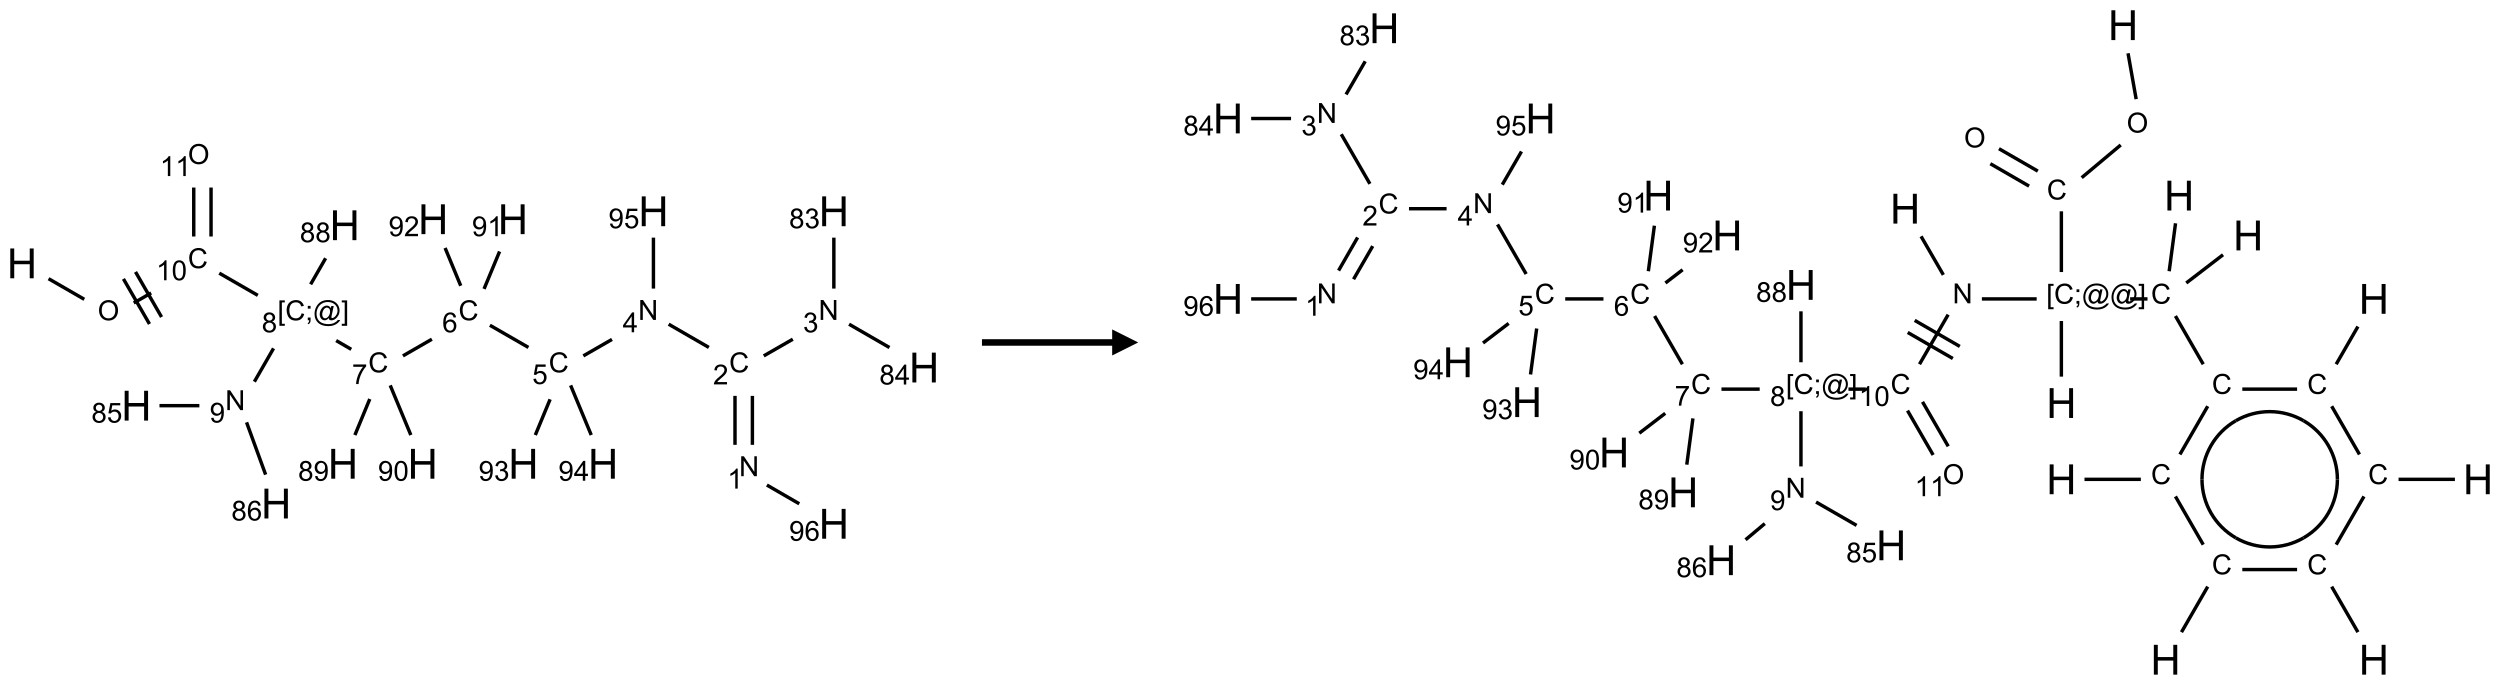<?xml version="1.0" encoding="UTF-8"?>
<svg xmlns="http://www.w3.org/2000/svg" xmlns:xlink="http://www.w3.org/1999/xlink" width="960" height="263" viewBox="0 0 960 263">
<defs>
<g>
<g id="glyph-0-0">
<path d="M 2 0 L 2 -10 L 10 -10 L 10 0 Z M 2.25 -0.25 L 9.75 -0.25 L 9.75 -9.75 L 2.25 -9.75 Z M 2.25 -0.25 "/>
</g>
<g id="glyph-0-1">
<path d="M 1.281 0 L 1.281 -11.453 L 2.797 -11.453 L 2.797 -6.75 L 8.75 -6.75 L 8.75 -11.453 L 10.266 -11.453 L 10.266 0 L 8.75 0 L 8.75 -5.398 L 2.797 -5.398 L 2.797 0 Z M 1.281 0 "/>
</g>
<g id="glyph-1-0">
<path d="M 1.332 0 L 1.332 -6.668 L 6.668 -6.668 L 6.668 0 Z M 1.5 -0.168 L 6.5 -0.168 L 6.5 -6.5 L 1.5 -6.5 Z M 1.5 -0.168 "/>
</g>
<g id="glyph-1-1">
<path d="M 0.516 -3.719 C 0.516 -4.984 0.855 -5.977 1.535 -6.695 C 2.215 -7.414 3.094 -7.77 4.172 -7.77 C 4.875 -7.77 5.512 -7.602 6.078 -7.266 C 6.645 -6.93 7.074 -6.461 7.371 -5.855 C 7.668 -5.254 7.816 -4.57 7.816 -3.809 C 7.816 -3.035 7.66 -2.34 7.348 -1.73 C 7.035 -1.117 6.594 -0.656 6.02 -0.34 C 5.449 -0.027 4.828 0.129 4.168 0.129 C 3.449 0.129 2.805 -0.043 2.238 -0.391 C 1.672 -0.738 1.246 -1.211 0.953 -1.812 C 0.66 -2.414 0.516 -3.047 0.516 -3.719 Z M 1.559 -3.703 C 1.559 -2.781 1.805 -2.059 2.301 -1.527 C 2.793 -1 3.414 -0.734 4.16 -0.734 C 4.922 -0.734 5.547 -1 6.039 -1.535 C 6.531 -2.07 6.777 -2.828 6.777 -3.812 C 6.777 -4.434 6.672 -4.977 6.461 -5.441 C 6.25 -5.902 5.945 -6.262 5.539 -6.52 C 5.133 -6.773 4.68 -6.902 4.176 -6.902 C 3.461 -6.902 2.848 -6.656 2.332 -6.164 C 1.816 -5.672 1.559 -4.852 1.559 -3.703 Z M 1.559 -3.703 "/>
</g>
<g id="glyph-1-2">
<path d="M 6.27 -2.676 L 7.281 -2.422 C 7.07 -1.594 6.688 -0.961 6.137 -0.523 C 5.586 -0.086 4.914 0.129 4.121 0.129 C 3.297 0.129 2.629 -0.039 2.113 -0.371 C 1.598 -0.707 1.203 -1.191 0.934 -1.828 C 0.664 -2.465 0.531 -3.145 0.531 -3.875 C 0.531 -4.672 0.684 -5.363 0.988 -5.957 C 1.293 -6.547 1.723 -6.996 2.285 -7.305 C 2.844 -7.613 3.461 -7.766 4.137 -7.766 C 4.898 -7.766 5.543 -7.57 6.062 -7.184 C 6.582 -6.793 6.945 -6.246 7.152 -5.543 L 6.156 -5.309 C 5.98 -5.863 5.723 -6.266 5.387 -6.52 C 5.051 -6.773 4.625 -6.902 4.113 -6.902 C 3.527 -6.902 3.039 -6.762 2.645 -6.48 C 2.25 -6.199 1.973 -5.82 1.812 -5.348 C 1.652 -4.871 1.574 -4.383 1.574 -3.879 C 1.574 -3.23 1.668 -2.664 1.855 -2.18 C 2.047 -1.695 2.34 -1.332 2.738 -1.094 C 3.137 -0.855 3.57 -0.734 4.035 -0.734 C 4.602 -0.734 5.082 -0.898 5.473 -1.223 C 5.867 -1.551 6.133 -2.035 6.27 -2.676 Z M 6.27 -2.676 "/>
</g>
<g id="glyph-1-3">
<path d="M 3.973 0 L 3.035 0 L 3.035 -5.973 C 2.809 -5.758 2.516 -5.543 2.148 -5.328 C 1.781 -5.113 1.453 -4.953 1.16 -4.844 L 1.16 -5.75 C 1.684 -5.996 2.145 -6.297 2.535 -6.645 C 2.93 -6.996 3.207 -7.336 3.371 -7.668 L 3.973 -7.668 Z M 3.973 0 "/>
</g>
<g id="glyph-1-4">
<path d="M 0.441 -3.766 C 0.441 -4.668 0.535 -5.395 0.723 -5.945 C 0.906 -6.496 1.184 -6.922 1.551 -7.219 C 1.918 -7.516 2.375 -7.668 2.934 -7.668 C 3.344 -7.668 3.703 -7.586 4.012 -7.418 C 4.32 -7.254 4.574 -7.016 4.777 -6.707 C 4.977 -6.395 5.137 -6.016 5.25 -5.57 C 5.363 -5.125 5.422 -4.523 5.422 -3.766 C 5.422 -2.871 5.328 -2.148 5.145 -1.598 C 4.961 -1.047 4.688 -0.621 4.32 -0.32 C 3.953 -0.02 3.492 0.129 2.934 0.129 C 2.195 0.129 1.617 -0.133 1.199 -0.66 C 0.695 -1.297 0.441 -2.332 0.441 -3.766 Z M 1.406 -3.766 C 1.406 -2.512 1.555 -1.68 1.848 -1.262 C 2.141 -0.848 2.5 -0.641 2.934 -0.641 C 3.363 -0.641 3.727 -0.848 4.02 -1.266 C 4.312 -1.684 4.457 -2.516 4.457 -3.766 C 4.457 -5.023 4.312 -5.859 4.02 -6.27 C 3.727 -6.684 3.359 -6.891 2.922 -6.891 C 2.492 -6.891 2.148 -6.707 1.891 -6.344 C 1.566 -5.879 1.406 -5.02 1.406 -3.766 Z M 1.406 -3.766 "/>
</g>
<g id="glyph-1-5">
<path d="M 0.723 2.121 L 0.723 -7.637 L 2.793 -7.637 L 2.793 -6.859 L 1.66 -6.859 L 1.66 1.344 L 2.793 1.344 L 2.793 2.121 Z M 0.723 2.121 "/>
</g>
<g id="glyph-1-6">
<path d="M 0.949 -4.465 L 0.949 -5.531 L 2.016 -5.531 L 2.016 -4.465 Z M 0.949 0 L 0.949 -1.066 L 2.016 -1.066 L 2.016 0 C 2.016 0.391 1.945 0.711 1.809 0.949 C 1.668 1.191 1.449 1.379 1.145 1.512 L 0.887 1.109 C 1.082 1.023 1.23 0.895 1.324 0.727 C 1.418 0.559 1.469 0.316 1.48 0 Z M 0.949 0 "/>
</g>
<g id="glyph-1-7">
<path d="M 6.047 -0.848 C 5.82 -0.59 5.57 -0.379 5.289 -0.223 C 5.008 -0.062 4.73 0.016 4.449 0.016 C 4.141 0.016 3.84 -0.074 3.547 -0.254 C 3.254 -0.434 3.02 -0.715 2.836 -1.09 C 2.652 -1.465 2.562 -1.875 2.562 -2.324 C 2.562 -2.875 2.703 -3.43 2.988 -3.98 C 3.27 -4.535 3.621 -4.953 4.043 -5.23 C 4.461 -5.508 4.871 -5.645 5.266 -5.645 C 5.566 -5.645 5.855 -5.566 6.129 -5.41 C 6.402 -5.25 6.641 -5.012 6.84 -4.688 L 7.016 -5.496 L 7.949 -5.496 L 7.199 -2 C 7.094 -1.516 7.043 -1.246 7.043 -1.191 C 7.043 -1.098 7.078 -1.02 7.148 -0.949 C 7.219 -0.883 7.305 -0.848 7.406 -0.848 C 7.59 -0.848 7.832 -0.953 8.129 -1.168 C 8.527 -1.445 8.84 -1.816 9.07 -2.285 C 9.301 -2.75 9.418 -3.234 9.418 -3.73 C 9.418 -4.309 9.27 -4.852 8.973 -5.355 C 8.676 -5.859 8.23 -6.262 7.645 -6.562 C 7.055 -6.863 6.406 -7.016 5.691 -7.016 C 4.879 -7.016 4.137 -6.824 3.465 -6.445 C 2.793 -6.066 2.273 -5.52 1.902 -4.809 C 1.535 -4.098 1.348 -3.34 1.348 -2.527 C 1.348 -1.676 1.535 -0.941 1.902 -0.328 C 2.273 0.285 2.809 0.742 3.508 1.035 C 4.207 1.328 4.984 1.473 5.832 1.473 C 6.742 1.473 7.504 1.32 8.121 1.016 C 8.734 0.711 9.195 0.34 9.5 -0.098 L 10.441 -0.098 C 10.266 0.266 9.961 0.637 9.531 1.016 C 9.102 1.395 8.59 1.695 7.996 1.914 C 7.402 2.133 6.688 2.246 5.848 2.246 C 5.078 2.246 4.367 2.145 3.715 1.949 C 3.066 1.75 2.512 1.453 2.051 1.055 C 1.594 0.656 1.25 0.199 1.016 -0.316 C 0.723 -0.973 0.578 -1.684 0.578 -2.441 C 0.578 -3.289 0.75 -4.098 1.098 -4.863 C 1.523 -5.805 2.125 -6.527 2.902 -7.027 C 3.684 -7.527 4.629 -7.777 5.738 -7.777 C 6.602 -7.777 7.375 -7.602 8.059 -7.246 C 8.746 -6.895 9.285 -6.371 9.684 -5.672 C 10.02 -5.07 10.188 -4.418 10.188 -3.715 C 10.188 -2.707 9.832 -1.812 9.125 -1.031 C 8.492 -0.328 7.801 0.02 7.051 0.02 C 6.812 0.02 6.617 -0.016 6.473 -0.09 C 6.324 -0.16 6.215 -0.266 6.145 -0.402 C 6.102 -0.488 6.066 -0.637 6.047 -0.848 Z M 3.527 -2.262 C 3.527 -1.785 3.641 -1.414 3.863 -1.152 C 4.09 -0.887 4.348 -0.754 4.641 -0.754 C 4.836 -0.754 5.039 -0.812 5.254 -0.93 C 5.469 -1.047 5.676 -1.219 5.871 -1.449 C 6.066 -1.676 6.23 -1.969 6.355 -2.32 C 6.48 -2.672 6.543 -3.027 6.543 -3.379 C 6.543 -3.852 6.426 -4.219 6.191 -4.48 C 5.957 -4.738 5.672 -4.871 5.332 -4.871 C 5.109 -4.871 4.902 -4.812 4.707 -4.699 C 4.512 -4.586 4.32 -4.406 4.137 -4.156 C 3.953 -3.906 3.805 -3.602 3.691 -3.246 C 3.582 -2.887 3.527 -2.559 3.527 -2.262 Z M 3.527 -2.262 "/>
</g>
<g id="glyph-1-8">
<path d="M 2.27 2.121 L 0.203 2.121 L 0.203 1.344 L 1.332 1.344 L 1.332 -6.859 L 0.203 -6.859 L 0.203 -7.637 L 2.27 -7.637 Z M 2.27 2.121 "/>
</g>
<g id="glyph-1-9">
<path d="M 1.887 -4.141 C 1.496 -4.281 1.207 -4.484 1.02 -4.75 C 0.832 -5.016 0.738 -5.328 0.738 -5.699 C 0.738 -6.254 0.938 -6.719 1.34 -7.098 C 1.738 -7.477 2.27 -7.668 2.934 -7.668 C 3.598 -7.668 4.137 -7.473 4.543 -7.086 C 4.949 -6.699 5.152 -6.227 5.152 -5.672 C 5.152 -5.316 5.059 -5.008 4.871 -4.746 C 4.688 -4.484 4.406 -4.281 4.027 -4.141 C 4.496 -3.988 4.852 -3.742 5.098 -3.402 C 5.34 -3.062 5.465 -2.656 5.465 -2.184 C 5.465 -1.531 5.234 -0.98 4.77 -0.535 C 4.309 -0.09 3.703 0.129 2.949 0.129 C 2.195 0.129 1.586 -0.094 1.125 -0.539 C 0.664 -0.984 0.434 -1.543 0.434 -2.207 C 0.434 -2.703 0.559 -3.121 0.809 -3.457 C 1.062 -3.793 1.422 -4.02 1.887 -4.141 Z M 1.699 -5.73 C 1.699 -5.367 1.812 -5.074 2.047 -4.844 C 2.281 -4.613 2.582 -4.5 2.953 -4.5 C 3.312 -4.5 3.609 -4.613 3.84 -4.84 C 4.07 -5.066 4.188 -5.348 4.188 -5.676 C 4.188 -6.02 4.07 -6.309 3.832 -6.543 C 3.594 -6.777 3.297 -6.895 2.941 -6.895 C 2.586 -6.895 2.289 -6.781 2.051 -6.551 C 1.816 -6.324 1.699 -6.047 1.699 -5.73 Z M 1.395 -2.203 C 1.395 -1.938 1.461 -1.676 1.586 -1.426 C 1.711 -1.176 1.902 -0.984 2.152 -0.848 C 2.402 -0.711 2.672 -0.641 2.957 -0.641 C 3.406 -0.641 3.777 -0.785 4.066 -1.074 C 4.359 -1.363 4.504 -1.727 4.504 -2.172 C 4.504 -2.625 4.355 -2.996 4.055 -3.293 C 3.754 -3.586 3.379 -3.734 2.926 -3.734 C 2.484 -3.734 2.121 -3.59 1.832 -3.297 C 1.543 -3.004 1.395 -2.641 1.395 -2.203 Z M 1.395 -2.203 "/>
</g>
<g id="glyph-1-10">
<path d="M 0.504 -6.637 L 0.504 -7.535 L 5.449 -7.535 L 5.449 -6.809 C 4.961 -6.289 4.48 -5.602 4.004 -4.746 C 3.527 -3.887 3.156 -3.004 2.895 -2.098 C 2.707 -1.461 2.59 -0.762 2.535 0 L 1.574 0 C 1.582 -0.602 1.703 -1.328 1.926 -2.176 C 2.152 -3.027 2.477 -3.848 2.898 -4.637 C 3.32 -5.426 3.77 -6.094 4.246 -6.637 Z M 0.504 -6.637 "/>
</g>
<g id="glyph-1-11">
<path d="M 5.309 -5.766 L 4.375 -5.691 C 4.293 -6.059 4.172 -6.328 4.02 -6.496 C 3.766 -6.762 3.453 -6.895 3.082 -6.895 C 2.785 -6.895 2.523 -6.812 2.297 -6.645 C 2 -6.43 1.77 -6.117 1.598 -5.703 C 1.43 -5.289 1.34 -4.703 1.332 -3.938 C 1.559 -4.281 1.836 -4.535 2.16 -4.703 C 2.488 -4.871 2.828 -4.953 3.188 -4.953 C 3.812 -4.953 4.344 -4.723 4.785 -4.262 C 5.223 -3.801 5.441 -3.207 5.441 -2.48 C 5.441 -2 5.34 -1.555 5.133 -1.145 C 4.926 -0.73 4.641 -0.418 4.281 -0.199 C 3.922 0.02 3.512 0.129 3.051 0.129 C 2.27 0.129 1.633 -0.156 1.141 -0.73 C 0.648 -1.305 0.402 -2.254 0.402 -3.574 C 0.402 -5.051 0.672 -6.121 1.219 -6.793 C 1.695 -7.375 2.336 -7.668 3.141 -7.668 C 3.742 -7.668 4.234 -7.5 4.617 -7.16 C 5 -6.824 5.23 -6.359 5.309 -5.766 Z M 1.48 -2.473 C 1.48 -2.152 1.547 -1.844 1.684 -1.547 C 1.82 -1.25 2.016 -1.027 2.262 -0.871 C 2.508 -0.719 2.766 -0.641 3.035 -0.641 C 3.434 -0.641 3.773 -0.801 4.059 -1.121 C 4.344 -1.441 4.484 -1.875 4.484 -2.422 C 4.484 -2.949 4.344 -3.367 4.062 -3.668 C 3.781 -3.973 3.426 -4.125 3 -4.125 C 2.578 -4.125 2.219 -3.973 1.922 -3.668 C 1.625 -3.363 1.48 -2.969 1.48 -2.473 Z M 1.48 -2.473 "/>
</g>
<g id="glyph-1-12">
<path d="M 0.441 -2 L 1.426 -2.082 C 1.5 -1.605 1.668 -1.242 1.934 -1.004 C 2.199 -0.762 2.52 -0.641 2.895 -0.641 C 3.348 -0.641 3.73 -0.812 4.043 -1.152 C 4.355 -1.492 4.512 -1.941 4.512 -2.504 C 4.512 -3.039 4.359 -3.461 4.059 -3.77 C 3.758 -4.078 3.367 -4.234 2.879 -4.234 C 2.578 -4.234 2.305 -4.164 2.062 -4.027 C 1.82 -3.891 1.629 -3.715 1.488 -3.496 L 0.609 -3.609 L 1.348 -7.531 L 5.145 -7.531 L 5.145 -6.637 L 2.098 -6.637 L 1.688 -4.582 C 2.145 -4.902 2.625 -5.062 3.129 -5.062 C 3.797 -5.062 4.359 -4.832 4.816 -4.371 C 5.277 -3.91 5.504 -3.312 5.504 -2.59 C 5.504 -1.898 5.305 -1.301 4.902 -0.797 C 4.41 -0.18 3.742 0.129 2.895 0.129 C 2.199 0.129 1.633 -0.062 1.195 -0.453 C 0.758 -0.844 0.504 -1.359 0.441 -2 Z M 0.441 -2 "/>
</g>
<g id="glyph-1-13">
<path d="M 0.812 0 L 0.812 -7.637 L 1.848 -7.637 L 5.859 -1.641 L 5.859 -7.637 L 6.828 -7.637 L 6.828 0 L 5.793 0 L 1.781 -6 L 1.781 0 Z M 0.812 0 "/>
</g>
<g id="glyph-1-14">
<path d="M 3.449 0 L 3.449 -1.828 L 0.137 -1.828 L 0.137 -2.688 L 3.621 -7.637 L 4.387 -7.637 L 4.387 -2.688 L 5.418 -2.688 L 5.418 -1.828 L 4.387 -1.828 L 4.387 0 Z M 3.449 -2.688 L 3.449 -6.129 L 1.059 -2.688 Z M 3.449 -2.688 "/>
</g>
<g id="glyph-1-15">
<path d="M 5.371 -0.902 L 5.371 0 L 0.324 0 C 0.316 -0.227 0.352 -0.441 0.434 -0.652 C 0.562 -0.996 0.766 -1.332 1.051 -1.668 C 1.332 -2 1.742 -2.387 2.277 -2.824 C 3.105 -3.504 3.668 -4.043 3.957 -4.441 C 4.25 -4.84 4.395 -5.215 4.395 -5.566 C 4.395 -5.938 4.262 -6.254 3.996 -6.508 C 3.73 -6.762 3.387 -6.891 2.957 -6.891 C 2.508 -6.891 2.145 -6.754 1.875 -6.484 C 1.605 -6.215 1.469 -5.84 1.465 -5.359 L 0.5 -5.457 C 0.566 -6.176 0.812 -6.727 1.246 -7.102 C 1.676 -7.477 2.254 -7.668 2.98 -7.668 C 3.711 -7.668 4.293 -7.465 4.719 -7.059 C 5.145 -6.652 5.359 -6.148 5.359 -5.547 C 5.359 -5.242 5.297 -4.941 5.172 -4.645 C 5.047 -4.352 4.84 -4.039 4.551 -3.715 C 4.262 -3.387 3.777 -2.938 3.105 -2.371 C 2.543 -1.898 2.18 -1.578 2.02 -1.41 C 1.859 -1.242 1.73 -1.07 1.625 -0.902 Z M 5.371 -0.902 "/>
</g>
<g id="glyph-1-16">
<path d="M 0.582 -1.766 L 1.484 -1.848 C 1.562 -1.426 1.707 -1.117 1.922 -0.926 C 2.137 -0.734 2.414 -0.641 2.75 -0.641 C 3.039 -0.641 3.289 -0.707 3.508 -0.84 C 3.727 -0.973 3.902 -1.148 4.043 -1.367 C 4.18 -1.586 4.297 -1.887 4.391 -2.262 C 4.484 -2.637 4.531 -3.016 4.531 -3.406 C 4.531 -3.449 4.531 -3.512 4.527 -3.594 C 4.34 -3.297 4.082 -3.055 3.758 -2.867 C 3.434 -2.68 3.082 -2.59 2.703 -2.59 C 2.07 -2.59 1.535 -2.816 1.098 -3.277 C 0.66 -3.734 0.441 -4.34 0.441 -5.09 C 0.441 -5.863 0.672 -6.484 1.129 -6.957 C 1.586 -7.43 2.156 -7.668 2.844 -7.668 C 3.34 -7.668 3.793 -7.531 4.207 -7.266 C 4.617 -7 4.93 -6.617 5.145 -6.121 C 5.355 -5.629 5.465 -4.91 5.465 -3.973 C 5.465 -2.996 5.359 -2.223 5.145 -1.645 C 4.934 -1.066 4.617 -0.625 4.199 -0.324 C 3.781 -0.02 3.293 0.129 2.73 0.129 C 2.133 0.129 1.645 -0.035 1.266 -0.367 C 0.887 -0.699 0.66 -1.164 0.582 -1.766 Z M 4.422 -5.137 C 4.422 -5.676 4.277 -6.102 3.992 -6.418 C 3.707 -6.734 3.359 -6.891 2.957 -6.891 C 2.543 -6.891 2.18 -6.719 1.871 -6.379 C 1.562 -6.039 1.406 -5.598 1.406 -5.059 C 1.406 -4.57 1.555 -4.176 1.848 -3.871 C 2.141 -3.566 2.5 -3.418 2.934 -3.418 C 3.367 -3.418 3.723 -3.57 4.004 -3.871 C 4.281 -4.176 4.422 -4.598 4.422 -5.137 Z M 4.422 -5.137 "/>
</g>
<g id="glyph-1-17">
<path d="M 0.449 -2.016 L 1.387 -2.141 C 1.492 -1.609 1.676 -1.227 1.934 -0.992 C 2.191 -0.758 2.508 -0.641 2.879 -0.641 C 3.32 -0.641 3.695 -0.793 3.996 -1.098 C 4.301 -1.402 4.453 -1.781 4.453 -2.234 C 4.453 -2.664 4.312 -3.02 4.031 -3.301 C 3.75 -3.578 3.391 -3.719 2.957 -3.719 C 2.781 -3.719 2.562 -3.684 2.297 -3.613 L 2.402 -4.438 C 2.465 -4.43 2.516 -4.426 2.551 -4.426 C 2.949 -4.426 3.312 -4.531 3.629 -4.738 C 3.949 -4.949 4.109 -5.27 4.109 -5.703 C 4.109 -6.047 3.992 -6.332 3.762 -6.559 C 3.527 -6.785 3.227 -6.895 2.859 -6.895 C 2.496 -6.895 2.191 -6.781 1.949 -6.551 C 1.707 -6.324 1.547 -5.98 1.48 -5.52 L 0.543 -5.688 C 0.656 -6.316 0.918 -6.805 1.324 -7.148 C 1.73 -7.492 2.234 -7.668 2.84 -7.668 C 3.254 -7.668 3.641 -7.578 3.988 -7.398 C 4.34 -7.219 4.609 -6.977 4.793 -6.668 C 4.98 -6.359 5.074 -6.031 5.074 -5.684 C 5.074 -5.352 4.984 -5.051 4.809 -4.781 C 4.629 -4.512 4.367 -4.297 4.02 -4.137 C 4.473 -4.031 4.824 -3.816 5.074 -3.488 C 5.324 -3.16 5.449 -2.75 5.449 -2.254 C 5.449 -1.59 5.203 -1.023 4.719 -0.559 C 4.234 -0.098 3.617 0.137 2.875 0.137 C 2.203 0.137 1.648 -0.062 1.207 -0.465 C 0.762 -0.863 0.512 -1.379 0.449 -2.016 Z M 0.449 -2.016 "/>
</g>
</g>
</defs>
<path fill="none" stroke-width="0.033" stroke-linecap="butt" stroke-linejoin="miter" stroke="rgb(0%, 0%, 0%)" stroke-opacity="1" stroke-miterlimit="10" d="M 0.255 1.147 L 0.598 1.345 " transform="matrix(40, 0, 0, 40, 8.439, 61.137)"/>
<path fill="none" stroke-width="0.033" stroke-linecap="butt" stroke-linejoin="miter" stroke="rgb(0%, 0%, 0%)" stroke-opacity="1" stroke-miterlimit="10" d="M 1.073 1.38 L 1.24 1.284 " transform="matrix(40, 0, 0, 40, 8.439, 61.137)"/>
<path fill="none" stroke-width="0.033" stroke-linecap="butt" stroke-linejoin="miter" stroke="rgb(0%, 0%, 0%)" stroke-opacity="1" stroke-miterlimit="10" d="M 1.34 1.515 L 1.09 1.082 " transform="matrix(40, 0, 0, 40, 8.439, 61.137)"/>
<path fill="none" stroke-width="0.033" stroke-linecap="butt" stroke-linejoin="miter" stroke="rgb(0%, 0%, 0%)" stroke-opacity="1" stroke-miterlimit="10" d="M 1.224 1.582 L 0.974 1.149 " transform="matrix(40, 0, 0, 40, 8.439, 61.137)"/>
<path fill="none" stroke-width="0.033" stroke-linecap="butt" stroke-linejoin="miter" stroke="rgb(0%, 0%, 0%)" stroke-opacity="1" stroke-miterlimit="10" d="M 1.894 1.094 L 2.264 1.307 " transform="matrix(40, 0, 0, 40, 8.439, 61.137)"/>
<path fill="none" stroke-width="0.033" stroke-linecap="butt" stroke-linejoin="miter" stroke="rgb(0%, 0%, 0%)" stroke-opacity="1" stroke-miterlimit="10" d="M 3.016 1.741 L 3.161 1.825 " transform="matrix(40, 0, 0, 40, 8.439, 61.137)"/>
<path fill="none" stroke-width="0.033" stroke-linecap="butt" stroke-linejoin="miter" stroke="rgb(0%, 0%, 0%)" stroke-opacity="1" stroke-miterlimit="10" d="M 3.657 1.888 L 3.935 1.728 " transform="matrix(40, 0, 0, 40, 8.439, 61.137)"/>
<path fill="none" stroke-width="0.033" stroke-linecap="butt" stroke-linejoin="miter" stroke="rgb(0%, 0%, 0%)" stroke-opacity="1" stroke-miterlimit="10" d="M 4.492 1.594 L 4.862 1.807 " transform="matrix(40, 0, 0, 40, 8.439, 61.137)"/>
<path fill="none" stroke-width="0.033" stroke-linecap="butt" stroke-linejoin="miter" stroke="rgb(0%, 0%, 0%)" stroke-opacity="1" stroke-miterlimit="10" d="M 5.389 1.888 L 5.664 1.73 " transform="matrix(40, 0, 0, 40, 8.439, 61.137)"/>
<path fill="none" stroke-width="0.033" stroke-linecap="butt" stroke-linejoin="miter" stroke="rgb(0%, 0%, 0%)" stroke-opacity="1" stroke-miterlimit="10" d="M 6.208 1.584 L 6.594 1.807 " transform="matrix(40, 0, 0, 40, 8.439, 61.137)"/>
<path fill="none" stroke-width="0.033" stroke-linecap="butt" stroke-linejoin="miter" stroke="rgb(0%, 0%, 0%)" stroke-opacity="1" stroke-miterlimit="10" d="M 6.845 2.272 L 6.845 2.742 " transform="matrix(40, 0, 0, 40, 8.439, 61.137)"/>
<path fill="none" stroke-width="0.033" stroke-linecap="butt" stroke-linejoin="miter" stroke="rgb(0%, 0%, 0%)" stroke-opacity="1" stroke-miterlimit="10" d="M 7.012 2.272 L 7.012 2.742 " transform="matrix(40, 0, 0, 40, 8.439, 61.137)"/>
<path fill="none" stroke-width="0.033" stroke-linecap="butt" stroke-linejoin="miter" stroke="rgb(0%, 0%, 0%)" stroke-opacity="1" stroke-miterlimit="10" d="M 7.151 3.128 L 7.462 3.308 " transform="matrix(40, 0, 0, 40, 8.439, 61.137)"/>
<path fill="none" stroke-width="0.033" stroke-linecap="butt" stroke-linejoin="miter" stroke="rgb(0%, 0%, 0%)" stroke-opacity="1" stroke-miterlimit="10" d="M 7.121 1.888 L 7.4 1.728 " transform="matrix(40, 0, 0, 40, 8.439, 61.137)"/>
<path fill="none" stroke-width="0.033" stroke-linecap="butt" stroke-linejoin="miter" stroke="rgb(0%, 0%, 0%)" stroke-opacity="1" stroke-miterlimit="10" d="M 7.794 1.242 L 7.794 0.753 " transform="matrix(40, 0, 0, 40, 8.439, 61.137)"/>
<path fill="none" stroke-width="0.033" stroke-linecap="butt" stroke-linejoin="miter" stroke="rgb(0%, 0%, 0%)" stroke-opacity="1" stroke-miterlimit="10" d="M 7.94 1.584 L 8.328 1.808 " transform="matrix(40, 0, 0, 40, 8.439, 61.137)"/>
<path fill="none" stroke-width="0.033" stroke-linecap="butt" stroke-linejoin="miter" stroke="rgb(0%, 0%, 0%)" stroke-opacity="1" stroke-miterlimit="10" d="M 6.062 1.242 L 6.062 0.753 " transform="matrix(40, 0, 0, 40, 8.439, 61.137)"/>
<path fill="none" stroke-width="0.033" stroke-linecap="butt" stroke-linejoin="miter" stroke="rgb(0%, 0%, 0%)" stroke-opacity="1" stroke-miterlimit="10" d="M 5.07 2.305 L 4.928 2.648 " transform="matrix(40, 0, 0, 40, 8.439, 61.137)"/>
<path fill="none" stroke-width="0.033" stroke-linecap="butt" stroke-linejoin="miter" stroke="rgb(0%, 0%, 0%)" stroke-opacity="1" stroke-miterlimit="10" d="M 5.267 2.171 L 5.465 2.648 " transform="matrix(40, 0, 0, 40, 8.439, 61.137)"/>
<path fill="none" stroke-width="0.033" stroke-linecap="butt" stroke-linejoin="miter" stroke="rgb(0%, 0%, 0%)" stroke-opacity="1" stroke-miterlimit="10" d="M 4.436 1.245 L 4.585 0.886 " transform="matrix(40, 0, 0, 40, 8.439, 61.137)"/>
<path fill="none" stroke-width="0.033" stroke-linecap="butt" stroke-linejoin="miter" stroke="rgb(0%, 0%, 0%)" stroke-opacity="1" stroke-miterlimit="10" d="M 4.212 1.215 L 4.062 0.852 " transform="matrix(40, 0, 0, 40, 8.439, 61.137)"/>
<path fill="none" stroke-width="0.033" stroke-linecap="butt" stroke-linejoin="miter" stroke="rgb(0%, 0%, 0%)" stroke-opacity="1" stroke-miterlimit="10" d="M 3.339 2.302 L 3.196 2.648 " transform="matrix(40, 0, 0, 40, 8.439, 61.137)"/>
<path fill="none" stroke-width="0.033" stroke-linecap="butt" stroke-linejoin="miter" stroke="rgb(0%, 0%, 0%)" stroke-opacity="1" stroke-miterlimit="10" d="M 3.535 2.171 L 3.733 2.648 " transform="matrix(40, 0, 0, 40, 8.439, 61.137)"/>
<path fill="none" stroke-width="0.033" stroke-linecap="butt" stroke-linejoin="miter" stroke="rgb(0%, 0%, 0%)" stroke-opacity="1" stroke-miterlimit="10" d="M 2.415 1.816 L 2.231 2.136 " transform="matrix(40, 0, 0, 40, 8.439, 61.137)"/>
<path fill="none" stroke-width="0.033" stroke-linecap="butt" stroke-linejoin="miter" stroke="rgb(0%, 0%, 0%)" stroke-opacity="1" stroke-miterlimit="10" d="M 1.703 2.366 L 1.32 2.366 " transform="matrix(40, 0, 0, 40, 8.439, 61.137)"/>
<path fill="none" stroke-width="0.033" stroke-linecap="butt" stroke-linejoin="miter" stroke="rgb(0%, 0%, 0%)" stroke-opacity="1" stroke-miterlimit="10" d="M 2.156 2.526 L 2.339 3.028 " transform="matrix(40, 0, 0, 40, 8.439, 61.137)"/>
<path fill="none" stroke-width="0.033" stroke-linecap="butt" stroke-linejoin="miter" stroke="rgb(0%, 0%, 0%)" stroke-opacity="1" stroke-miterlimit="10" d="M 2.771 1.201 L 2.915 0.951 " transform="matrix(40, 0, 0, 40, 8.439, 61.137)"/>
<path fill="none" stroke-width="0.033" stroke-linecap="butt" stroke-linejoin="miter" stroke="rgb(0%, 0%, 0%)" stroke-opacity="1" stroke-miterlimit="10" d="M 1.815 0.742 L 1.815 0.272 " transform="matrix(40, 0, 0, 40, 8.439, 61.137)"/>
<path fill="none" stroke-width="0.033" stroke-linecap="butt" stroke-linejoin="miter" stroke="rgb(0%, 0%, 0%)" stroke-opacity="1" stroke-miterlimit="10" d="M 1.649 0.742 L 1.649 0.272 " transform="matrix(40, 0, 0, 40, 8.439, 61.137)"/>
<g fill="rgb(0%, 0%, 0%)" fill-opacity="1">
<use xlink:href="#glyph-0-1" x="2.668" y="106.863"/>
</g>
<g fill="rgb(0%, 0%, 0%)" fill-opacity="1">
<use xlink:href="#glyph-1-1" x="37.504" y="122.984"/>
</g>
<g fill="rgb(0%, 0%, 0%)" fill-opacity="1">
<use xlink:href="#glyph-1-2" x="72.129" y="102.98"/>
</g>
<g fill="rgb(0%, 0%, 0%)" fill-opacity="1">
<use xlink:href="#glyph-1-3" x="59.969" y="107.617"/>
<use xlink:href="#glyph-1-4" x="65.901" y="107.617"/>
</g>
<g fill="rgb(0%, 0%, 0%)" fill-opacity="1">
<use xlink:href="#glyph-1-5" x="106.574" y="122.988"/>
<use xlink:href="#glyph-1-2" x="109.538" y="122.988"/>
<use xlink:href="#glyph-1-6" x="117.241" y="122.988"/>
<use xlink:href="#glyph-1-7" x="120.204" y="122.988"/>
<use xlink:href="#glyph-1-8" x="131.033" y="122.988"/>
</g>
<g fill="rgb(0%, 0%, 0%)" fill-opacity="1">
<use xlink:href="#glyph-1-9" x="100.504" y="127.617"/>
</g>
<g fill="rgb(0%, 0%, 0%)" fill-opacity="1">
<use xlink:href="#glyph-1-2" x="141.41" y="142.98"/>
</g>
<g fill="rgb(0%, 0%, 0%)" fill-opacity="1">
<use xlink:href="#glyph-1-10" x="135.156" y="147.488"/>
</g>
<g fill="rgb(0%, 0%, 0%)" fill-opacity="1">
<use xlink:href="#glyph-1-2" x="176.051" y="122.98"/>
</g>
<g fill="rgb(0%, 0%, 0%)" fill-opacity="1">
<use xlink:href="#glyph-1-11" x="169.805" y="127.617"/>
</g>
<g fill="rgb(0%, 0%, 0%)" fill-opacity="1">
<use xlink:href="#glyph-1-2" x="210.691" y="142.98"/>
</g>
<g fill="rgb(0%, 0%, 0%)" fill-opacity="1">
<use xlink:href="#glyph-1-12" x="204.383" y="147.484"/>
</g>
<g fill="rgb(0%, 0%, 0%)" fill-opacity="1">
<use xlink:href="#glyph-1-13" x="245.051" y="122.848"/>
</g>
<g fill="rgb(0%, 0%, 0%)" fill-opacity="1">
<use xlink:href="#glyph-1-14" x="239.113" y="127.586"/>
</g>
<g fill="rgb(0%, 0%, 0%)" fill-opacity="1">
<use xlink:href="#glyph-1-2" x="279.977" y="142.98"/>
</g>
<g fill="rgb(0%, 0%, 0%)" fill-opacity="1">
<use xlink:href="#glyph-1-15" x="273.805" y="147.617"/>
</g>
<g fill="rgb(0%, 0%, 0%)" fill-opacity="1">
<use xlink:href="#glyph-1-13" x="283.805" y="182.848"/>
</g>
<g fill="rgb(0%, 0%, 0%)" fill-opacity="1">
<use xlink:href="#glyph-1-3" x="279.305" y="187.617"/>
</g>
<g fill="rgb(0%, 0%, 0%)" fill-opacity="1">
<use xlink:href="#glyph-0-1" x="314.438" y="206.863"/>
</g>
<g fill="rgb(0%, 0%, 0%)" fill-opacity="1">
<use xlink:href="#glyph-1-16" x="303.008" y="207.656"/>
<use xlink:href="#glyph-1-11" x="308.94" y="207.656"/>
</g>
<g fill="rgb(0%, 0%, 0%)" fill-opacity="1">
<use xlink:href="#glyph-1-13" x="314.336" y="122.848"/>
</g>
<g fill="rgb(0%, 0%, 0%)" fill-opacity="1">
<use xlink:href="#glyph-1-17" x="308.363" y="127.617"/>
</g>
<g fill="rgb(0%, 0%, 0%)" fill-opacity="1">
<use xlink:href="#glyph-0-1" x="314.438" y="86.863"/>
</g>
<g fill="rgb(0%, 0%, 0%)" fill-opacity="1">
<use xlink:href="#glyph-1-9" x="303.004" y="87.656"/>
<use xlink:href="#glyph-1-17" x="308.936" y="87.656"/>
</g>
<g fill="rgb(0%, 0%, 0%)" fill-opacity="1">
<use xlink:href="#glyph-0-1" x="349.078" y="146.863"/>
</g>
<g fill="rgb(0%, 0%, 0%)" fill-opacity="1">
<use xlink:href="#glyph-1-9" x="337.676" y="147.656"/>
<use xlink:href="#glyph-1-14" x="343.608" y="147.656"/>
</g>
<g fill="rgb(0%, 0%, 0%)" fill-opacity="1">
<use xlink:href="#glyph-0-1" x="245.152" y="86.863"/>
</g>
<g fill="rgb(0%, 0%, 0%)" fill-opacity="1">
<use xlink:href="#glyph-1-16" x="233.66" y="87.656"/>
<use xlink:href="#glyph-1-12" x="239.592" y="87.656"/>
</g>
<g fill="rgb(0%, 0%, 0%)" fill-opacity="1">
<use xlink:href="#glyph-0-1" x="195.207" y="183.82"/>
</g>
<g fill="rgb(0%, 0%, 0%)" fill-opacity="1">
<use xlink:href="#glyph-1-16" x="183.77" y="184.613"/>
<use xlink:href="#glyph-1-17" x="189.702" y="184.613"/>
</g>
<g fill="rgb(0%, 0%, 0%)" fill-opacity="1">
<use xlink:href="#glyph-0-1" x="225.82" y="183.82"/>
</g>
<g fill="rgb(0%, 0%, 0%)" fill-opacity="1">
<use xlink:href="#glyph-1-16" x="214.418" y="184.613"/>
<use xlink:href="#glyph-1-14" x="220.35" y="184.613"/>
</g>
<g fill="rgb(0%, 0%, 0%)" fill-opacity="1">
<use xlink:href="#glyph-0-1" x="191.18" y="89.91"/>
</g>
<g fill="rgb(0%, 0%, 0%)" fill-opacity="1">
<use xlink:href="#glyph-1-16" x="181.219" y="90.703"/>
<use xlink:href="#glyph-1-3" x="187.151" y="90.703"/>
</g>
<g fill="rgb(0%, 0%, 0%)" fill-opacity="1">
<use xlink:href="#glyph-0-1" x="160.566" y="89.91"/>
</g>
<g fill="rgb(0%, 0%, 0%)" fill-opacity="1">
<use xlink:href="#glyph-1-16" x="149.207" y="90.703"/>
<use xlink:href="#glyph-1-15" x="155.139" y="90.703"/>
</g>
<g fill="rgb(0%, 0%, 0%)" fill-opacity="1">
<use xlink:href="#glyph-0-1" x="125.922" y="183.82"/>
</g>
<g fill="rgb(0%, 0%, 0%)" fill-opacity="1">
<use xlink:href="#glyph-1-9" x="114.473" y="184.613"/>
<use xlink:href="#glyph-1-16" x="120.405" y="184.613"/>
</g>
<g fill="rgb(0%, 0%, 0%)" fill-opacity="1">
<use xlink:href="#glyph-0-1" x="156.539" y="183.82"/>
</g>
<g fill="rgb(0%, 0%, 0%)" fill-opacity="1">
<use xlink:href="#glyph-1-16" x="145.129" y="184.613"/>
<use xlink:href="#glyph-1-4" x="151.061" y="184.613"/>
</g>
<g fill="rgb(0%, 0%, 0%)" fill-opacity="1">
<use xlink:href="#glyph-1-13" x="86.488" y="157.488"/>
</g>
<g fill="rgb(0%, 0%, 0%)" fill-opacity="1">
<use xlink:href="#glyph-1-16" x="80.5" y="162.258"/>
</g>
<g fill="rgb(0%, 0%, 0%)" fill-opacity="1">
<use xlink:href="#glyph-0-1" x="46.59" y="161.504"/>
</g>
<g fill="rgb(0%, 0%, 0%)" fill-opacity="1">
<use xlink:href="#glyph-1-9" x="35.098" y="162.297"/>
<use xlink:href="#glyph-1-12" x="41.03" y="162.297"/>
</g>
<g fill="rgb(0%, 0%, 0%)" fill-opacity="1">
<use xlink:href="#glyph-0-1" x="100.27" y="199.094"/>
</g>
<g fill="rgb(0%, 0%, 0%)" fill-opacity="1">
<use xlink:href="#glyph-1-9" x="88.844" y="199.887"/>
<use xlink:href="#glyph-1-11" x="94.776" y="199.887"/>
</g>
<g fill="rgb(0%, 0%, 0%)" fill-opacity="1">
<use xlink:href="#glyph-0-1" x="126.59" y="92.223"/>
</g>
<g fill="rgb(0%, 0%, 0%)" fill-opacity="1">
<use xlink:href="#glyph-1-9" x="115.141" y="93.016"/>
<use xlink:href="#glyph-1-9" x="121.073" y="93.016"/>
</g>
<g fill="rgb(0%, 0%, 0%)" fill-opacity="1">
<use xlink:href="#glyph-1-1" x="72.145" y="62.984"/>
</g>
<g fill="rgb(0%, 0%, 0%)" fill-opacity="1">
<use xlink:href="#glyph-1-3" x="61.418" y="67.617"/>
<use xlink:href="#glyph-1-3" x="67.35" y="67.617"/>
</g>
<path fill-rule="nonzero" fill="rgb(0%, 0%, 0%)" fill-opacity="1" d="M 377.074 132.75 L 427.074 132.75 L 427.074 136.5 L 437.074 131.5 L 427.074 126.5 L 427.074 130.25 L 377.074 130.25 "/>
<path fill="none" stroke-width="0.033" stroke-linecap="butt" stroke-linejoin="miter" stroke="rgb(0%, 0%, 0%)" stroke-opacity="1" stroke-miterlimit="10" d="M 8.64 0.27 L 8.718 0.71 " transform="matrix(40, 0, 0, 40, 471.564, 9.668)"/>
<path fill="none" stroke-width="0.033" stroke-linecap="butt" stroke-linejoin="miter" stroke="rgb(0%, 0%, 0%)" stroke-opacity="1" stroke-miterlimit="10" d="M 8.57 1.15 L 8.195 1.464 " transform="matrix(40, 0, 0, 40, 471.564, 9.668)"/>
<path fill="none" stroke-width="0.033" stroke-linecap="butt" stroke-linejoin="miter" stroke="rgb(0%, 0%, 0%)" stroke-opacity="1" stroke-miterlimit="10" d="M 7.774 1.401 L 7.401 1.186 " transform="matrix(40, 0, 0, 40, 471.564, 9.668)"/>
<path fill="none" stroke-width="0.033" stroke-linecap="butt" stroke-linejoin="miter" stroke="rgb(0%, 0%, 0%)" stroke-opacity="1" stroke-miterlimit="10" d="M 7.69 1.545 L 7.318 1.33 " transform="matrix(40, 0, 0, 40, 471.564, 9.668)"/>
<path fill="none" stroke-width="0.033" stroke-linecap="butt" stroke-linejoin="miter" stroke="rgb(0%, 0%, 0%)" stroke-opacity="1" stroke-miterlimit="10" d="M 8 1.787 L 8 2.37 " transform="matrix(40, 0, 0, 40, 471.564, 9.668)"/>
<path fill="none" stroke-width="0.033" stroke-linecap="butt" stroke-linejoin="miter" stroke="rgb(0%, 0%, 0%)" stroke-opacity="1" stroke-miterlimit="10" d="M 8 2.84 L 8 3.374 " transform="matrix(40, 0, 0, 40, 471.564, 9.668)"/>
<path fill="none" stroke-width="0.033" stroke-linecap="butt" stroke-linejoin="miter" stroke="rgb(0%, 0%, 0%)" stroke-opacity="1" stroke-miterlimit="10" d="M 7.763 2.628 L 7.237 2.628 " transform="matrix(40, 0, 0, 40, 471.564, 9.668)"/>
<path fill="none" stroke-width="0.033" stroke-linecap="butt" stroke-linejoin="miter" stroke="rgb(0%, 0%, 0%)" stroke-opacity="1" stroke-miterlimit="10" d="M 6.867 2.397 L 6.653 2.027 " transform="matrix(40, 0, 0, 40, 471.564, 9.668)"/>
<path fill="none" stroke-width="0.033" stroke-linecap="butt" stroke-linejoin="miter" stroke="rgb(0%, 0%, 0%)" stroke-opacity="1" stroke-miterlimit="10" d="M 6.913 2.779 L 6.638 3.255 " transform="matrix(40, 0, 0, 40, 471.564, 9.668)"/>
<path fill="none" stroke-width="0.033" stroke-linecap="butt" stroke-linejoin="miter" stroke="rgb(0%, 0%, 0%)" stroke-opacity="1" stroke-miterlimit="10" d="M 6.525 2.95 L 6.958 3.2 " transform="matrix(40, 0, 0, 40, 471.564, 9.668)"/>
<path fill="none" stroke-width="0.033" stroke-linecap="butt" stroke-linejoin="miter" stroke="rgb(0%, 0%, 0%)" stroke-opacity="1" stroke-miterlimit="10" d="M 6.592 2.834 L 7.025 3.084 " transform="matrix(40, 0, 0, 40, 471.564, 9.668)"/>
<path fill="none" stroke-width="0.033" stroke-linecap="butt" stroke-linejoin="miter" stroke="rgb(0%, 0%, 0%)" stroke-opacity="1" stroke-miterlimit="10" d="M 6.123 3.494 L 5.956 3.494 " transform="matrix(40, 0, 0, 40, 471.564, 9.668)"/>
<path fill="none" stroke-width="0.033" stroke-linecap="butt" stroke-linejoin="miter" stroke="rgb(0%, 0%, 0%)" stroke-opacity="1" stroke-miterlimit="10" d="M 5.104 3.494 L 4.737 3.494 " transform="matrix(40, 0, 0, 40, 471.564, 9.668)"/>
<path fill="none" stroke-width="0.033" stroke-linecap="butt" stroke-linejoin="miter" stroke="rgb(0%, 0%, 0%)" stroke-opacity="1" stroke-miterlimit="10" d="M 4.362 3.255 L 4.095 2.792 " transform="matrix(40, 0, 0, 40, 471.564, 9.668)"/>
<path fill="none" stroke-width="0.033" stroke-linecap="butt" stroke-linejoin="miter" stroke="rgb(0%, 0%, 0%)" stroke-opacity="1" stroke-miterlimit="10" d="M 3.604 2.628 L 3.237 2.628 " transform="matrix(40, 0, 0, 40, 471.564, 9.668)"/>
<path fill="none" stroke-width="0.033" stroke-linecap="butt" stroke-linejoin="miter" stroke="rgb(0%, 0%, 0%)" stroke-opacity="1" stroke-miterlimit="10" d="M 2.862 2.389 L 2.587 1.913 " transform="matrix(40, 0, 0, 40, 471.564, 9.668)"/>
<path fill="none" stroke-width="0.033" stroke-linecap="butt" stroke-linejoin="miter" stroke="rgb(0%, 0%, 0%)" stroke-opacity="1" stroke-miterlimit="10" d="M 2.098 1.762 L 1.737 1.762 " transform="matrix(40, 0, 0, 40, 471.564, 9.668)"/>
<path fill="none" stroke-width="0.033" stroke-linecap="butt" stroke-linejoin="miter" stroke="rgb(0%, 0%, 0%)" stroke-opacity="1" stroke-miterlimit="10" d="M 1.244 2.038 L 1.061 2.356 " transform="matrix(40, 0, 0, 40, 471.564, 9.668)"/>
<path fill="none" stroke-width="0.033" stroke-linecap="butt" stroke-linejoin="miter" stroke="rgb(0%, 0%, 0%)" stroke-opacity="1" stroke-miterlimit="10" d="M 1.389 2.121 L 1.205 2.439 " transform="matrix(40, 0, 0, 40, 471.564, 9.668)"/>
<path fill="none" stroke-width="0.033" stroke-linecap="butt" stroke-linejoin="miter" stroke="rgb(0%, 0%, 0%)" stroke-opacity="1" stroke-miterlimit="10" d="M 0.66 2.628 L 0.222 2.628 " transform="matrix(40, 0, 0, 40, 471.564, 9.668)"/>
<path fill="none" stroke-width="0.033" stroke-linecap="butt" stroke-linejoin="miter" stroke="rgb(0%, 0%, 0%)" stroke-opacity="1" stroke-miterlimit="10" d="M 1.362 1.523 L 1.087 1.047 " transform="matrix(40, 0, 0, 40, 471.564, 9.668)"/>
<path fill="none" stroke-width="0.033" stroke-linecap="butt" stroke-linejoin="miter" stroke="rgb(0%, 0%, 0%)" stroke-opacity="1" stroke-miterlimit="10" d="M 1.133 0.665 L 1.317 0.347 " transform="matrix(40, 0, 0, 40, 471.564, 9.668)"/>
<path fill="none" stroke-width="0.033" stroke-linecap="butt" stroke-linejoin="miter" stroke="rgb(0%, 0%, 0%)" stroke-opacity="1" stroke-miterlimit="10" d="M 0.605 0.896 L 0.222 0.896 " transform="matrix(40, 0, 0, 40, 471.564, 9.668)"/>
<path fill="none" stroke-width="0.033" stroke-linecap="butt" stroke-linejoin="miter" stroke="rgb(0%, 0%, 0%)" stroke-opacity="1" stroke-miterlimit="10" d="M 2.633 1.531 L 2.817 1.213 " transform="matrix(40, 0, 0, 40, 471.564, 9.668)"/>
<path fill="none" stroke-width="0.033" stroke-linecap="butt" stroke-linejoin="miter" stroke="rgb(0%, 0%, 0%)" stroke-opacity="1" stroke-miterlimit="10" d="M 2.963 2.912 L 2.904 3.353 " transform="matrix(40, 0, 0, 40, 471.564, 9.668)"/>
<path fill="none" stroke-width="0.033" stroke-linecap="butt" stroke-linejoin="miter" stroke="rgb(0%, 0%, 0%)" stroke-opacity="1" stroke-miterlimit="10" d="M 2.694 2.863 L 2.448 3.051 " transform="matrix(40, 0, 0, 40, 471.564, 9.668)"/>
<path fill="none" stroke-width="0.033" stroke-linecap="butt" stroke-linejoin="miter" stroke="rgb(0%, 0%, 0%)" stroke-opacity="1" stroke-miterlimit="10" d="M 4.035 2.362 L 4.093 1.925 " transform="matrix(40, 0, 0, 40, 471.564, 9.668)"/>
<path fill="none" stroke-width="0.033" stroke-linecap="butt" stroke-linejoin="miter" stroke="rgb(0%, 0%, 0%)" stroke-opacity="1" stroke-miterlimit="10" d="M 4.199 2.475 L 4.364 2.348 " transform="matrix(40, 0, 0, 40, 471.564, 9.668)"/>
<path fill="none" stroke-width="0.033" stroke-linecap="butt" stroke-linejoin="miter" stroke="rgb(0%, 0%, 0%)" stroke-opacity="1" stroke-miterlimit="10" d="M 4.463 3.775 L 4.404 4.219 " transform="matrix(40, 0, 0, 40, 471.564, 9.668)"/>
<path fill="none" stroke-width="0.033" stroke-linecap="butt" stroke-linejoin="miter" stroke="rgb(0%, 0%, 0%)" stroke-opacity="1" stroke-miterlimit="10" d="M 4.197 3.726 L 3.948 3.917 " transform="matrix(40, 0, 0, 40, 471.564, 9.668)"/>
<path fill="none" stroke-width="0.033" stroke-linecap="butt" stroke-linejoin="miter" stroke="rgb(0%, 0%, 0%)" stroke-opacity="1" stroke-miterlimit="10" d="M 5.5 3.706 L 5.5 4.236 " transform="matrix(40, 0, 0, 40, 471.564, 9.668)"/>
<path fill="none" stroke-width="0.033" stroke-linecap="butt" stroke-linejoin="miter" stroke="rgb(0%, 0%, 0%)" stroke-opacity="1" stroke-miterlimit="10" d="M 5.645 4.578 L 6.034 4.802 " transform="matrix(40, 0, 0, 40, 471.564, 9.668)"/>
<path fill="none" stroke-width="0.033" stroke-linecap="butt" stroke-linejoin="miter" stroke="rgb(0%, 0%, 0%)" stroke-opacity="1" stroke-miterlimit="10" d="M 5.153 4.785 L 4.968 4.94 " transform="matrix(40, 0, 0, 40, 471.564, 9.668)"/>
<path fill="none" stroke-width="0.033" stroke-linecap="butt" stroke-linejoin="miter" stroke="rgb(0%, 0%, 0%)" stroke-opacity="1" stroke-miterlimit="10" d="M 5.5 3.236 L 5.5 2.747 " transform="matrix(40, 0, 0, 40, 471.564, 9.668)"/>
<path fill="none" stroke-width="0.033" stroke-linecap="butt" stroke-linejoin="miter" stroke="rgb(0%, 0%, 0%)" stroke-opacity="1" stroke-miterlimit="10" d="M 6.523 3.7 L 6.769 4.126 " transform="matrix(40, 0, 0, 40, 471.564, 9.668)"/>
<path fill="none" stroke-width="0.033" stroke-linecap="butt" stroke-linejoin="miter" stroke="rgb(0%, 0%, 0%)" stroke-opacity="1" stroke-miterlimit="10" d="M 6.667 3.616 L 6.914 4.043 " transform="matrix(40, 0, 0, 40, 471.564, 9.668)"/>
<path fill="none" stroke-width="0.033" stroke-linecap="butt" stroke-linejoin="miter" stroke="rgb(0%, 0%, 0%)" stroke-opacity="1" stroke-miterlimit="10" d="M 8.66 2.628 L 8.827 2.628 " transform="matrix(40, 0, 0, 40, 471.564, 9.668)"/>
<path fill="none" stroke-width="0.033" stroke-linecap="butt" stroke-linejoin="miter" stroke="rgb(0%, 0%, 0%)" stroke-opacity="1" stroke-miterlimit="10" d="M 9.035 2.362 L 9.096 1.902 " transform="matrix(40, 0, 0, 40, 471.564, 9.668)"/>
<path fill="none" stroke-width="0.033" stroke-linecap="butt" stroke-linejoin="miter" stroke="rgb(0%, 0%, 0%)" stroke-opacity="1" stroke-miterlimit="10" d="M 9.199 2.475 L 9.552 2.204 " transform="matrix(40, 0, 0, 40, 471.564, 9.668)"/>
<path fill="none" stroke-width="0.033" stroke-linecap="butt" stroke-linejoin="miter" stroke="rgb(0%, 0%, 0%)" stroke-opacity="1" stroke-miterlimit="10" d="M 9.095 2.792 L 9.362 3.255 " transform="matrix(40, 0, 0, 40, 471.564, 9.668)"/>
<path fill="none" stroke-width="0.033" stroke-linecap="butt" stroke-linejoin="miter" stroke="rgb(0%, 0%, 0%)" stroke-opacity="1" stroke-miterlimit="10" d="M 9.405 3.658 L 9.138 4.121 " transform="matrix(40, 0, 0, 40, 471.564, 9.668)"/>
<path fill="none" stroke-width="0.033" stroke-linecap="butt" stroke-linejoin="miter" stroke="rgb(0%, 0%, 0%)" stroke-opacity="1" stroke-miterlimit="10" d="M 8.763 4.36 L 8.222 4.36 " transform="matrix(40, 0, 0, 40, 471.564, 9.668)"/>
<path fill="none" stroke-width="0.033" stroke-linecap="butt" stroke-linejoin="miter" stroke="rgb(0%, 0%, 0%)" stroke-opacity="1" stroke-miterlimit="10" d="M 9.095 4.524 L 9.362 4.987 " transform="matrix(40, 0, 0, 40, 471.564, 9.668)"/>
<path fill="none" stroke-width="0.033" stroke-linecap="butt" stroke-linejoin="miter" stroke="rgb(0%, 0%, 0%)" stroke-opacity="1" stroke-miterlimit="10" d="M 9.405 5.39 L 9.153 5.827 " transform="matrix(40, 0, 0, 40, 471.564, 9.668)"/>
<path fill="none" stroke-width="0.033" stroke-linecap="butt" stroke-linejoin="miter" stroke="rgb(0%, 0%, 0%)" stroke-opacity="1" stroke-miterlimit="10" d="M 9.737 5.226 L 10.263 5.226 " transform="matrix(40, 0, 0, 40, 471.564, 9.668)"/>
<path fill="none" stroke-width="0.033" stroke-linecap="butt" stroke-linejoin="miter" stroke="rgb(0%, 0%, 0%)" stroke-opacity="1" stroke-miterlimit="10" d="M 10.595 5.39 L 10.847 5.827 " transform="matrix(40, 0, 0, 40, 471.564, 9.668)"/>
<path fill="none" stroke-width="0.033" stroke-linecap="butt" stroke-linejoin="miter" stroke="rgb(0%, 0%, 0%)" stroke-opacity="1" stroke-miterlimit="10" d="M 10.638 4.987 L 10.905 4.524 " transform="matrix(40, 0, 0, 40, 471.564, 9.668)"/>
<path fill="none" stroke-width="0.033" stroke-linecap="butt" stroke-linejoin="miter" stroke="rgb(0%, 0%, 0%)" stroke-opacity="1" stroke-miterlimit="10" d="M 11.237 4.36 L 11.778 4.36 " transform="matrix(40, 0, 0, 40, 471.564, 9.668)"/>
<path fill="none" stroke-width="0.033" stroke-linecap="butt" stroke-linejoin="miter" stroke="rgb(0%, 0%, 0%)" stroke-opacity="1" stroke-miterlimit="10" d="M 10.862 4.121 L 10.595 3.658 " transform="matrix(40, 0, 0, 40, 471.564, 9.668)"/>
<path fill="none" stroke-width="0.033" stroke-linecap="butt" stroke-linejoin="miter" stroke="rgb(0%, 0%, 0%)" stroke-opacity="1" stroke-miterlimit="10" d="M 10.263 3.494 L 9.737 3.494 " transform="matrix(40, 0, 0, 40, 471.564, 9.668)"/>
<path fill="none" stroke-width="0.033" stroke-linecap="butt" stroke-linejoin="miter" stroke="rgb(0%, 0%, 0%)" stroke-opacity="1" stroke-miterlimit="10" d="M 10.638 3.255 L 10.847 2.893 " transform="matrix(40, 0, 0, 40, 471.564, 9.668)"/>
<path fill="none" stroke-width="0.033" stroke-linecap="butt" stroke-linejoin="miter" stroke="rgb(0%, 0%, 0%)" stroke-opacity="1" stroke-miterlimit="10" d="M 9.35 4.36 C 9.35 4.128 9.474 3.913 9.675 3.797 " transform="matrix(40, 0, 0, 40, 471.564, 9.668)"/>
<path fill="none" stroke-width="0.033" stroke-linecap="butt" stroke-linejoin="miter" stroke="rgb(0%, 0%, 0%)" stroke-opacity="1" stroke-miterlimit="10" d="M 9.675 4.922 C 9.474 4.806 9.35 4.592 9.35 4.36 " transform="matrix(40, 0, 0, 40, 471.564, 9.668)"/>
<path fill="none" stroke-width="0.033" stroke-linecap="butt" stroke-linejoin="miter" stroke="rgb(0%, 0%, 0%)" stroke-opacity="1" stroke-miterlimit="10" d="M 10.325 4.922 C 10.124 5.038 9.876 5.038 9.675 4.922 " transform="matrix(40, 0, 0, 40, 471.564, 9.668)"/>
<path fill="none" stroke-width="0.033" stroke-linecap="butt" stroke-linejoin="miter" stroke="rgb(0%, 0%, 0%)" stroke-opacity="1" stroke-miterlimit="10" d="M 10.65 4.36 C 10.65 4.592 10.526 4.806 10.325 4.922 " transform="matrix(40, 0, 0, 40, 471.564, 9.668)"/>
<path fill="none" stroke-width="0.033" stroke-linecap="butt" stroke-linejoin="miter" stroke="rgb(0%, 0%, 0%)" stroke-opacity="1" stroke-miterlimit="10" d="M 10.325 3.797 C 10.526 3.913 10.65 4.128 10.65 4.36 " transform="matrix(40, 0, 0, 40, 471.564, 9.668)"/>
<path fill="none" stroke-width="0.033" stroke-linecap="butt" stroke-linejoin="miter" stroke="rgb(0%, 0%, 0%)" stroke-opacity="1" stroke-miterlimit="10" d="M 9.675 3.797 C 9.876 3.681 10.124 3.681 10.325 3.797 " transform="matrix(40, 0, 0, 40, 471.564, 9.668)"/>
<g fill="rgb(0%, 0%, 0%)" fill-opacity="1">
<use xlink:href="#glyph-0-1" x="809.488" y="15.395"/>
</g>
<g fill="rgb(0%, 0%, 0%)" fill-opacity="1">
<use xlink:href="#glyph-1-1" x="816.629" y="50.91"/>
</g>
<g fill="rgb(0%, 0%, 0%)" fill-opacity="1">
<use xlink:href="#glyph-1-2" x="785.973" y="76.617"/>
</g>
<g fill="rgb(0%, 0%, 0%)" fill-opacity="1">
<use xlink:href="#glyph-1-1" x="754.168" y="56.621"/>
</g>
<g fill="rgb(0%, 0%, 0%)" fill-opacity="1">
<use xlink:href="#glyph-1-5" x="785.777" y="116.625"/>
<use xlink:href="#glyph-1-2" x="788.741" y="116.625"/>
<use xlink:href="#glyph-1-6" x="796.444" y="116.625"/>
<use xlink:href="#glyph-1-7" x="799.408" y="116.625"/>
<use xlink:href="#glyph-1-7" x="810.236" y="116.625"/>
<use xlink:href="#glyph-1-8" x="821.064" y="116.625"/>
</g>
<g fill="rgb(0%, 0%, 0%)" fill-opacity="1">
<use xlink:href="#glyph-0-1" x="785.793" y="160.5"/>
</g>
<g fill="rgb(0%, 0%, 0%)" fill-opacity="1">
<use xlink:href="#glyph-1-13" x="749.801" y="116.484"/>
</g>
<g fill="rgb(0%, 0%, 0%)" fill-opacity="1">
<use xlink:href="#glyph-0-1" x="725.793" y="85.859"/>
</g>
<g fill="rgb(0%, 0%, 0%)" fill-opacity="1">
<use xlink:href="#glyph-1-2" x="725.973" y="151.258"/>
</g>
<g fill="rgb(0%, 0%, 0%)" fill-opacity="1">
<use xlink:href="#glyph-1-3" x="713.812" y="155.895"/>
<use xlink:href="#glyph-1-4" x="719.745" y="155.895"/>
</g>
<g fill="rgb(0%, 0%, 0%)" fill-opacity="1">
<use xlink:href="#glyph-1-5" x="685.777" y="151.266"/>
<use xlink:href="#glyph-1-2" x="688.741" y="151.266"/>
<use xlink:href="#glyph-1-6" x="696.444" y="151.266"/>
<use xlink:href="#glyph-1-7" x="699.408" y="151.266"/>
<use xlink:href="#glyph-1-8" x="710.236" y="151.266"/>
</g>
<g fill="rgb(0%, 0%, 0%)" fill-opacity="1">
<use xlink:href="#glyph-1-9" x="679.703" y="155.895"/>
</g>
<g fill="rgb(0%, 0%, 0%)" fill-opacity="1">
<use xlink:href="#glyph-1-2" x="649.348" y="151.258"/>
</g>
<g fill="rgb(0%, 0%, 0%)" fill-opacity="1">
<use xlink:href="#glyph-1-10" x="643.094" y="155.766"/>
</g>
<g fill="rgb(0%, 0%, 0%)" fill-opacity="1">
<use xlink:href="#glyph-1-2" x="625.973" y="116.617"/>
</g>
<g fill="rgb(0%, 0%, 0%)" fill-opacity="1">
<use xlink:href="#glyph-1-11" x="619.727" y="121.254"/>
</g>
<g fill="rgb(0%, 0%, 0%)" fill-opacity="1">
<use xlink:href="#glyph-1-2" x="589.348" y="116.617"/>
</g>
<g fill="rgb(0%, 0%, 0%)" fill-opacity="1">
<use xlink:href="#glyph-1-12" x="583.035" y="121.121"/>
</g>
<g fill="rgb(0%, 0%, 0%)" fill-opacity="1">
<use xlink:href="#glyph-1-13" x="565.691" y="81.844"/>
</g>
<g fill="rgb(0%, 0%, 0%)" fill-opacity="1">
<use xlink:href="#glyph-1-14" x="559.75" y="86.582"/>
</g>
<g fill="rgb(0%, 0%, 0%)" fill-opacity="1">
<use xlink:href="#glyph-1-2" x="529.348" y="81.977"/>
</g>
<g fill="rgb(0%, 0%, 0%)" fill-opacity="1">
<use xlink:href="#glyph-1-15" x="523.176" y="86.613"/>
</g>
<g fill="rgb(0%, 0%, 0%)" fill-opacity="1">
<use xlink:href="#glyph-1-13" x="505.691" y="116.484"/>
</g>
<g fill="rgb(0%, 0%, 0%)" fill-opacity="1">
<use xlink:href="#glyph-1-3" x="501.191" y="121.254"/>
</g>
<g fill="rgb(0%, 0%, 0%)" fill-opacity="1">
<use xlink:href="#glyph-0-1" x="465.793" y="120.5"/>
</g>
<g fill="rgb(0%, 0%, 0%)" fill-opacity="1">
<use xlink:href="#glyph-1-16" x="454.363" y="121.293"/>
<use xlink:href="#glyph-1-11" x="460.296" y="121.293"/>
</g>
<g fill="rgb(0%, 0%, 0%)" fill-opacity="1">
<use xlink:href="#glyph-1-13" x="505.691" y="47.203"/>
</g>
<g fill="rgb(0%, 0%, 0%)" fill-opacity="1">
<use xlink:href="#glyph-1-17" x="499.719" y="51.969"/>
</g>
<g fill="rgb(0%, 0%, 0%)" fill-opacity="1">
<use xlink:href="#glyph-0-1" x="525.793" y="16.578"/>
</g>
<g fill="rgb(0%, 0%, 0%)" fill-opacity="1">
<use xlink:href="#glyph-1-9" x="514.359" y="17.367"/>
<use xlink:href="#glyph-1-17" x="520.292" y="17.367"/>
</g>
<g fill="rgb(0%, 0%, 0%)" fill-opacity="1">
<use xlink:href="#glyph-0-1" x="465.793" y="51.219"/>
</g>
<g fill="rgb(0%, 0%, 0%)" fill-opacity="1">
<use xlink:href="#glyph-1-9" x="454.391" y="52.008"/>
<use xlink:href="#glyph-1-14" x="460.323" y="52.008"/>
</g>
<g fill="rgb(0%, 0%, 0%)" fill-opacity="1">
<use xlink:href="#glyph-0-1" x="585.793" y="51.219"/>
</g>
<g fill="rgb(0%, 0%, 0%)" fill-opacity="1">
<use xlink:href="#glyph-1-16" x="574.301" y="52.008"/>
<use xlink:href="#glyph-1-12" x="580.233" y="52.008"/>
</g>
<g fill="rgb(0%, 0%, 0%)" fill-opacity="1">
<use xlink:href="#glyph-0-1" x="580.57" y="160.156"/>
</g>
<g fill="rgb(0%, 0%, 0%)" fill-opacity="1">
<use xlink:href="#glyph-1-16" x="569.137" y="160.949"/>
<use xlink:href="#glyph-1-17" x="575.069" y="160.949"/>
</g>
<g fill="rgb(0%, 0%, 0%)" fill-opacity="1">
<use xlink:href="#glyph-0-1" x="554.059" y="144.852"/>
</g>
<g fill="rgb(0%, 0%, 0%)" fill-opacity="1">
<use xlink:href="#glyph-1-16" x="542.656" y="145.641"/>
<use xlink:href="#glyph-1-14" x="548.589" y="145.641"/>
</g>
<g fill="rgb(0%, 0%, 0%)" fill-opacity="1">
<use xlink:href="#glyph-0-1" x="631.012" y="80.84"/>
</g>
<g fill="rgb(0%, 0%, 0%)" fill-opacity="1">
<use xlink:href="#glyph-1-16" x="621.051" y="81.633"/>
<use xlink:href="#glyph-1-3" x="626.983" y="81.633"/>
</g>
<g fill="rgb(0%, 0%, 0%)" fill-opacity="1">
<use xlink:href="#glyph-0-1" x="657.527" y="96.148"/>
</g>
<g fill="rgb(0%, 0%, 0%)" fill-opacity="1">
<use xlink:href="#glyph-1-16" x="646.168" y="96.941"/>
<use xlink:href="#glyph-1-15" x="652.1" y="96.941"/>
</g>
<g fill="rgb(0%, 0%, 0%)" fill-opacity="1">
<use xlink:href="#glyph-0-1" x="640.57" y="194.797"/>
</g>
<g fill="rgb(0%, 0%, 0%)" fill-opacity="1">
<use xlink:href="#glyph-1-9" x="629.121" y="195.59"/>
<use xlink:href="#glyph-1-16" x="635.053" y="195.59"/>
</g>
<g fill="rgb(0%, 0%, 0%)" fill-opacity="1">
<use xlink:href="#glyph-0-1" x="614.059" y="179.492"/>
</g>
<g fill="rgb(0%, 0%, 0%)" fill-opacity="1">
<use xlink:href="#glyph-1-16" x="602.648" y="180.281"/>
<use xlink:href="#glyph-1-4" x="608.581" y="180.281"/>
</g>
<g fill="rgb(0%, 0%, 0%)" fill-opacity="1">
<use xlink:href="#glyph-1-13" x="685.691" y="191.125"/>
</g>
<g fill="rgb(0%, 0%, 0%)" fill-opacity="1">
<use xlink:href="#glyph-1-16" x="679.703" y="195.895"/>
</g>
<g fill="rgb(0%, 0%, 0%)" fill-opacity="1">
<use xlink:href="#glyph-0-1" x="720.434" y="215.141"/>
</g>
<g fill="rgb(0%, 0%, 0%)" fill-opacity="1">
<use xlink:href="#glyph-1-9" x="708.941" y="215.934"/>
<use xlink:href="#glyph-1-12" x="714.874" y="215.934"/>
</g>
<g fill="rgb(0%, 0%, 0%)" fill-opacity="1">
<use xlink:href="#glyph-0-1" x="655.152" y="220.852"/>
</g>
<g fill="rgb(0%, 0%, 0%)" fill-opacity="1">
<use xlink:href="#glyph-1-9" x="643.723" y="221.645"/>
<use xlink:href="#glyph-1-11" x="649.655" y="221.645"/>
</g>
<g fill="rgb(0%, 0%, 0%)" fill-opacity="1">
<use xlink:href="#glyph-0-1" x="685.793" y="115.141"/>
</g>
<g fill="rgb(0%, 0%, 0%)" fill-opacity="1">
<use xlink:href="#glyph-1-9" x="674.344" y="115.934"/>
<use xlink:href="#glyph-1-9" x="680.276" y="115.934"/>
</g>
<g fill="rgb(0%, 0%, 0%)" fill-opacity="1">
<use xlink:href="#glyph-1-1" x="745.988" y="185.902"/>
</g>
<g fill="rgb(0%, 0%, 0%)" fill-opacity="1">
<use xlink:href="#glyph-1-3" x="735.262" y="190.535"/>
<use xlink:href="#glyph-1-3" x="741.194" y="190.535"/>
</g>
<g fill="rgb(0%, 0%, 0%)" fill-opacity="1">
<use xlink:href="#glyph-1-2" x="825.973" y="116.617"/>
</g>
<g fill="rgb(0%, 0%, 0%)" fill-opacity="1">
<use xlink:href="#glyph-0-1" x="831.012" y="80.84"/>
</g>
<g fill="rgb(0%, 0%, 0%)" fill-opacity="1">
<use xlink:href="#glyph-0-1" x="857.527" y="96.148"/>
</g>
<g fill="rgb(0%, 0%, 0%)" fill-opacity="1">
<use xlink:href="#glyph-1-2" x="849.348" y="151.258"/>
</g>
<g fill="rgb(0%, 0%, 0%)" fill-opacity="1">
<use xlink:href="#glyph-1-2" x="825.973" y="185.898"/>
</g>
<g fill="rgb(0%, 0%, 0%)" fill-opacity="1">
<use xlink:href="#glyph-0-1" x="785.793" y="189.781"/>
</g>
<g fill="rgb(0%, 0%, 0%)" fill-opacity="1">
<use xlink:href="#glyph-1-2" x="849.348" y="220.539"/>
</g>
<g fill="rgb(0%, 0%, 0%)" fill-opacity="1">
<use xlink:href="#glyph-0-1" x="825.793" y="259.062"/>
</g>
<g fill="rgb(0%, 0%, 0%)" fill-opacity="1">
<use xlink:href="#glyph-1-2" x="885.973" y="220.539"/>
</g>
<g fill="rgb(0%, 0%, 0%)" fill-opacity="1">
<use xlink:href="#glyph-0-1" x="905.793" y="259.062"/>
</g>
<g fill="rgb(0%, 0%, 0%)" fill-opacity="1">
<use xlink:href="#glyph-1-2" x="909.348" y="185.898"/>
</g>
<g fill="rgb(0%, 0%, 0%)" fill-opacity="1">
<use xlink:href="#glyph-0-1" x="945.793" y="189.781"/>
</g>
<g fill="rgb(0%, 0%, 0%)" fill-opacity="1">
<use xlink:href="#glyph-1-2" x="885.973" y="151.258"/>
</g>
<g fill="rgb(0%, 0%, 0%)" fill-opacity="1">
<use xlink:href="#glyph-0-1" x="905.793" y="120.5"/>
</g>
</svg>
